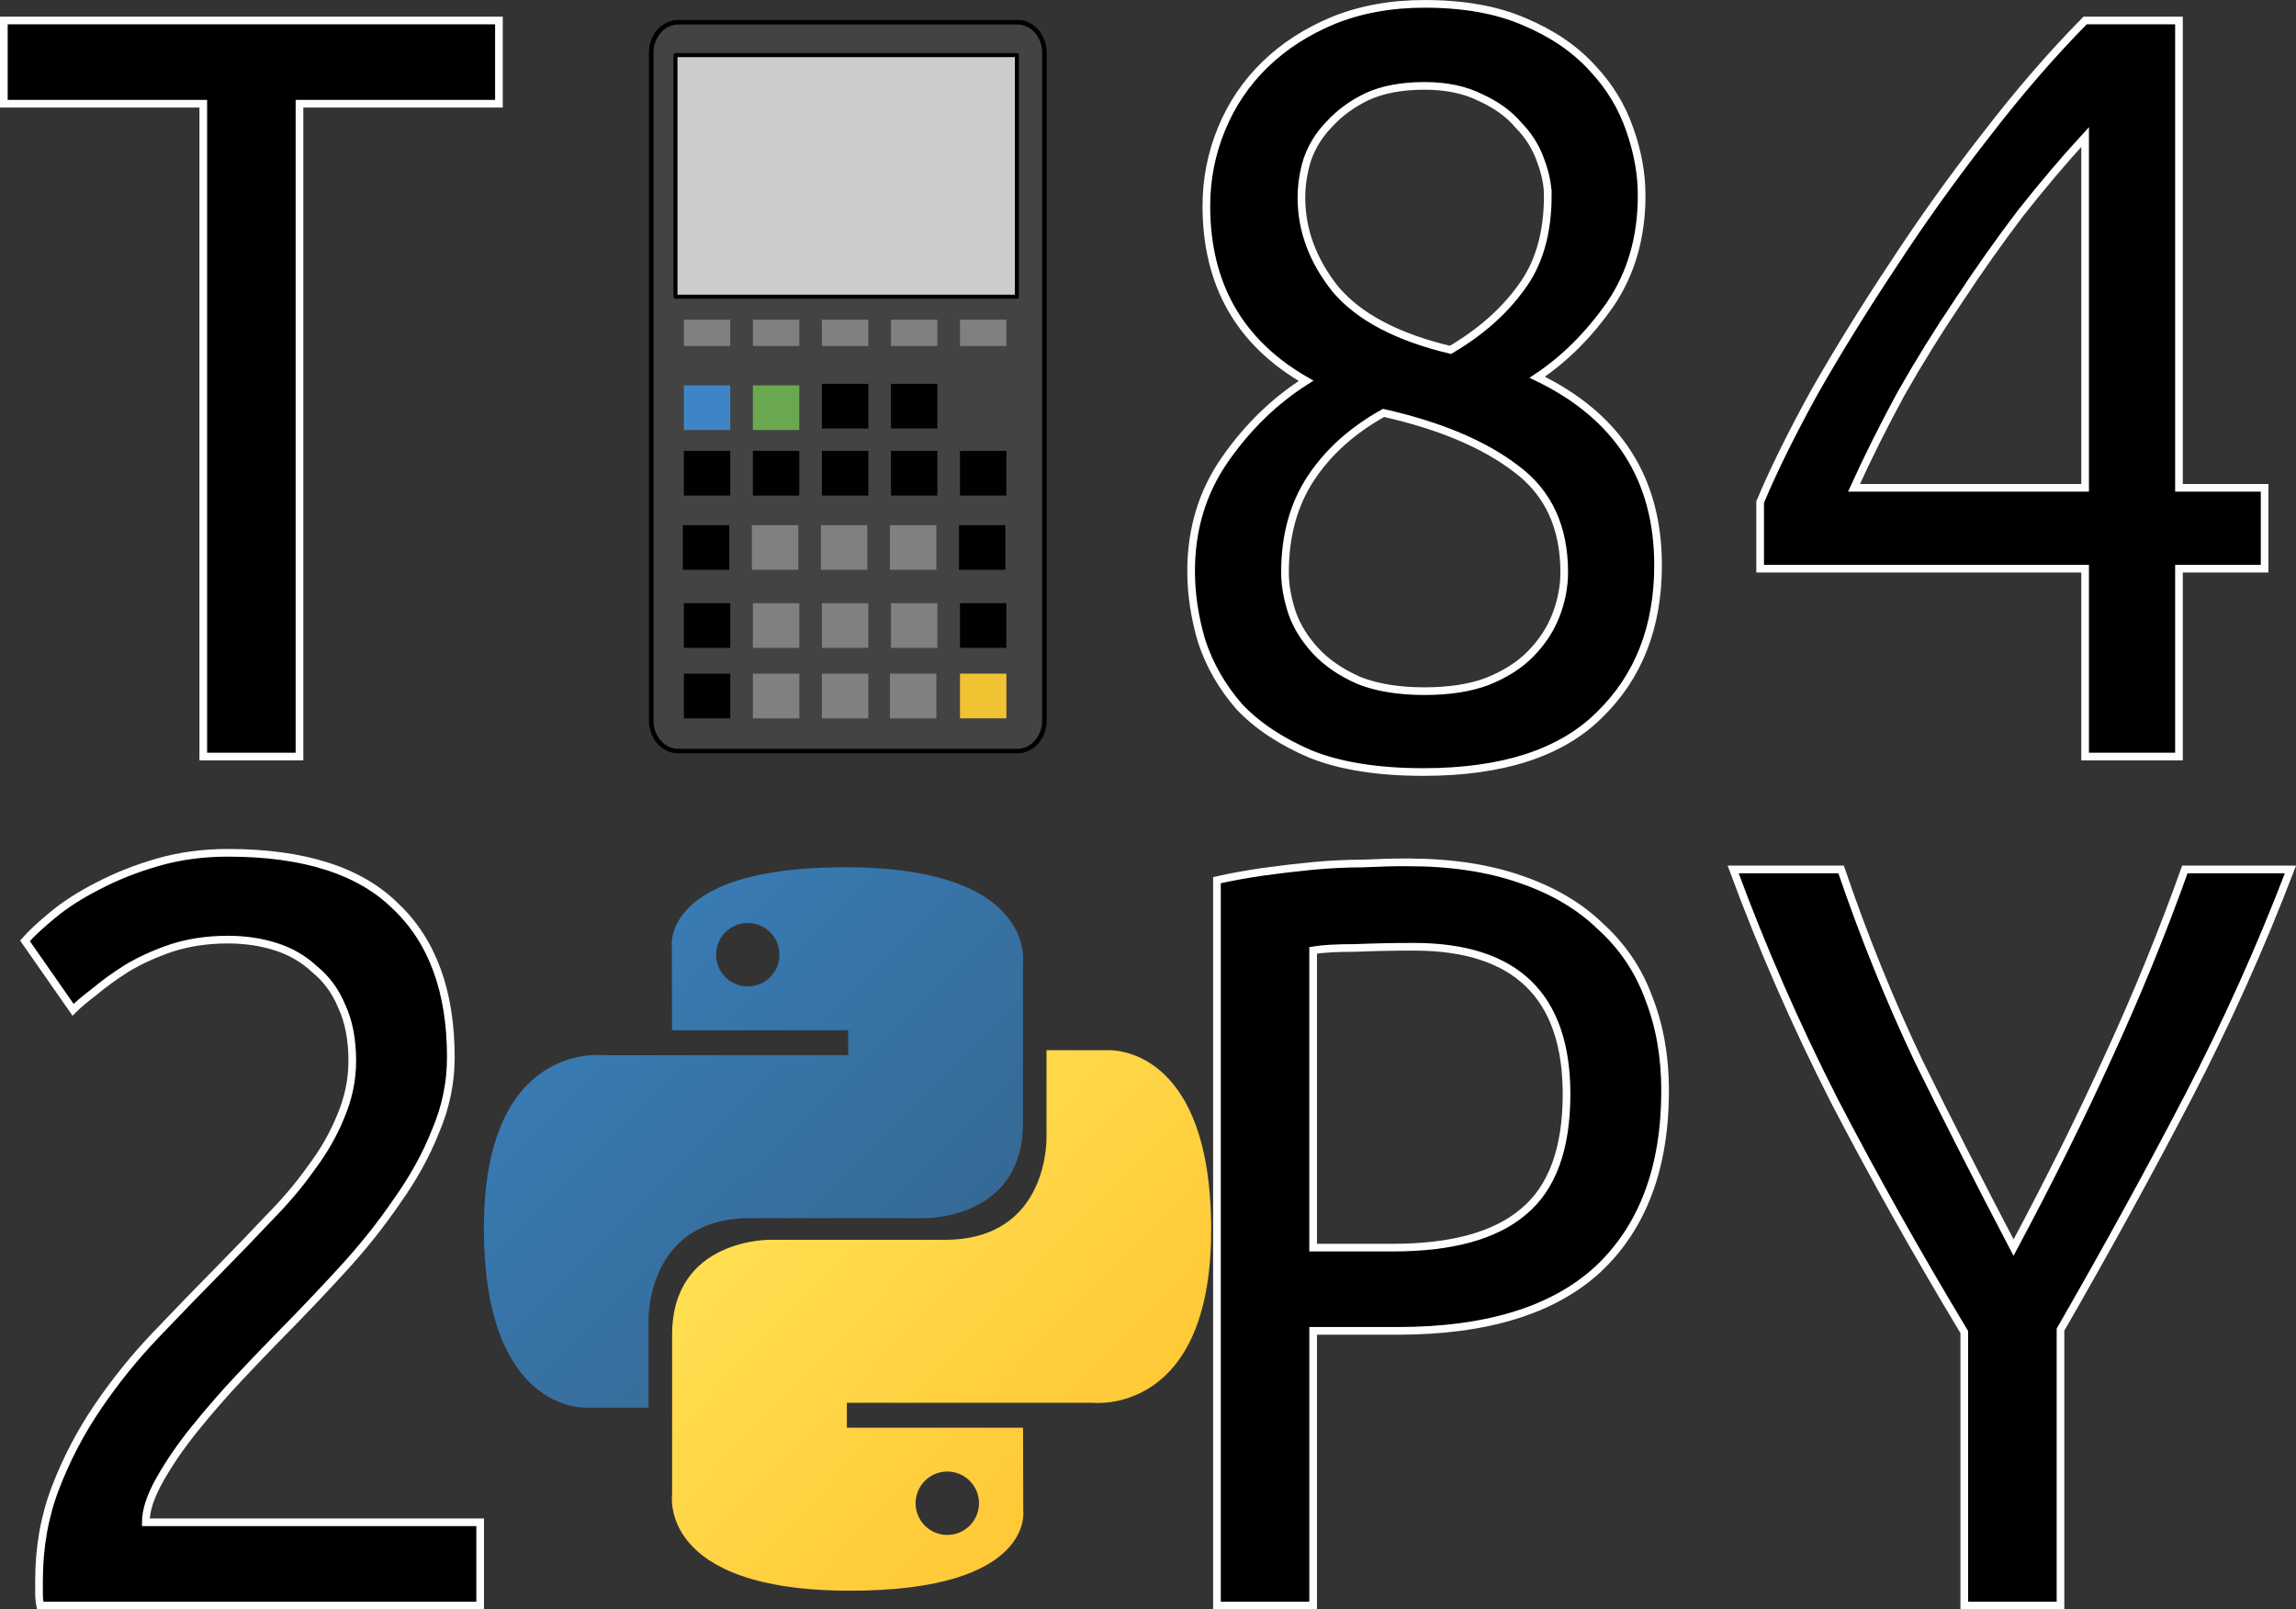 <?xml version="1.0" encoding="UTF-8" standalone="no"?>
<!-- Created with Inkscape (http://www.inkscape.org/) -->

<svg
   width="262.495mm"
   height="184mm"
   viewBox="0 0 262.495 184"
   version="1.1"
   id="svg84"
   inkscape:version="1.1 (c4e8f9ed74, 2021-05-24)"
   sodipodi:docname="ti842py-logo.svg"
   xmlns:inkscape="http://www.inkscape.org/namespaces/inkscape"
   xmlns:sodipodi="http://sodipodi.sourceforge.net/DTD/sodipodi-0.dtd"
   xmlns:xlink="http://www.w3.org/1999/xlink"
   xmlns="http://www.w3.org/2000/svg"
   xmlns:svg="http://www.w3.org/2000/svg">
  <rect x="0" y="0" width="262.495" height="184" fill="#333333" stroke="none"/>
  <sodipodi:namedview
     id="namedview86"
     pagecolor="#505050"
     bordercolor="#eeeeee"
     borderopacity="1"
     inkscape:pageshadow="0"
     inkscape:pageopacity="0"
     inkscape:pagecheckerboard="0"
     inkscape:document-units="mm"
     showgrid="false"
     width="300mm"
     inkscape:zoom="0.56441565"
     inkscape:cx="300.3106"
     inkscape:cy="401.3"
     inkscape:window-width="1920"
     inkscape:window-height="1051"
     inkscape:window-x="0"
     inkscape:window-y="0"
     inkscape:window-maximized="1"
     inkscape:current-layer="layer1"
     height="224mm"
     scale-x="1"
     fit-margin-top="0"
     fit-margin-left="0"
     fit-margin-right="0"
     fit-margin-bottom="0" />
  <defs
     id="defs81">
    <linearGradient
       id="linearGradient11301"
       inkscape:collect="always">
      <stop
         id="stop11303"
         offset="0"
         style="stop-color:#ffe052;stop-opacity:1" />
      <stop
         id="stop11305"
         offset="1"
         style="stop-color:#ffc331;stop-opacity:1" />
    </linearGradient>
    <linearGradient
       gradientUnits="userSpaceOnUse"
       y2="168.101"
       x2="147.777"
       y1="111.921"
       x1="89.137"
       id="linearGradient11307"
       xlink:href="#linearGradient11301"
       inkscape:collect="always" />
    <linearGradient
       id="linearGradient9515"
       inkscape:collect="always">
      <stop
         id="stop9517"
         offset="0"
         style="stop-color:#387eb8;stop-opacity:1" />
      <stop
         id="stop9519"
         offset="1"
         style="stop-color:#366994;stop-opacity:1" />
    </linearGradient>
    <linearGradient
       gradientUnits="userSpaceOnUse"
       y2="131.853"
       x2="110.149"
       y1="77.07"
       x1="55.549"
       id="linearGradient9521"
       xlink:href="#linearGradient9515"
       inkscape:collect="always" />
  </defs>
  <g
     inkscape:label="Layer 1"
     inkscape:groupmode="layer"
     id="layer1"
     transform="translate(0.266,-5.412)">
    <path
       d="M 56.776,7.754 V 17.271 H 33.974 V 91.909 H 22.975 V 17.271 H 0.173 V 7.754 Z"
       id="path28000"
       style="font-size:153.942px;line-height:1.25;font-family:'Ubuntu Mono';-inkscape-font-specification:'Ubuntu Mono';stroke:#fefefe;stroke-width:0.877;stroke-miterlimit:4;stroke-dasharray:none" />
    <path
       d="m 189.296,70.021 q 0,10.604 -6.707,17.13 -6.572,6.526 -20.12,6.526 -7.78,0 -12.877,-2.039 -5.097,-2.175 -8.182,-5.438 -2.951,-3.399 -4.292,-7.477 -1.207,-4.079 -1.207,-8.021 0,-7.206 3.89,-12.78 3.89,-5.574 9.255,-8.973 -11.401,-6.526 -11.401,-19.985 0,-4.622 1.744,-8.837 1.744,-4.215 4.963,-7.341 3.219,-3.127 7.78,-5.03 4.695,-1.903 10.462,-1.903 6.707,0 11.401,2.039 4.829,2.039 7.78,5.302 2.951,3.127 4.292,7.07 1.341,3.807 1.341,7.477 0,7.206 -3.622,12.508 -3.622,5.166 -8.316,8.293 13.815,6.662 13.815,21.481 z m -42.653,0.816 q 0,2.175 0.805,4.622 0.805,2.311 2.683,4.351 1.878,2.039 4.963,3.399 3.085,1.224 7.511,1.224 4.158,0 7.109,-1.088 3.085,-1.224 4.963,-3.127 2.012,-2.039 2.951,-4.486 0.939,-2.447 0.939,-4.894 0,-7.749 -5.499,-11.828 -5.499,-4.215 -15.157,-6.39 -5.365,2.991 -8.316,7.477 -2.951,4.486 -2.951,10.74 z m 30.045,-43.097 q 0,-1.767 -0.805,-3.943 -0.805,-2.311 -2.548,-4.079 -1.61,-1.903 -4.292,-3.127 -2.683,-1.36 -6.438,-1.36 -3.89,0 -6.572,1.224 -2.548,1.224 -4.292,3.127 -1.744,1.767 -2.548,4.079 -0.671,2.175 -0.671,4.351 0,5.574 3.89,10.468 4.024,4.758 13.145,6.934 5.097,-2.991 8.048,-7.07 3.085,-4.079 3.085,-10.604 z"
       id="path28002"
       style="font-size:153.942px;line-height:1.25;font-family:'Ubuntu Mono';-inkscape-font-specification:'Ubuntu Mono';stroke:#fefefe;stroke-width:0.877;stroke-miterlimit:4;stroke-dasharray:none" />
    <path
       d="m 200.965,62.815 q 2.28,-5.438 6.17,-12.508 4.024,-7.07 8.987,-14.547 4.963,-7.613 10.596,-14.819 5.633,-7.341 11.401,-13.188 h 10.73 V 61.184 h 9.792 v 9.245 h -9.792 V 91.909 H 238.119 V 70.429 H 200.965 Z m 37.154,-41.738 q -3.622,3.943 -7.377,8.701 -3.622,4.758 -7.109,10.061 -3.487,5.166 -6.572,10.604 -2.951,5.438 -5.365,10.74 h 26.424 z"
       id="path28004"
       style="font-size:153.942px;line-height:1.25;font-family:'Ubuntu Mono';-inkscape-font-specification:'Ubuntu Mono';stroke:#fefefe;stroke-width:0.877;stroke-miterlimit:4;stroke-dasharray:none" />
    <path
       d="m 51.276,126.299 q 0,4.351 -1.744,8.429 -1.61,4.079 -4.426,8.021 -2.683,3.943 -6.17,7.749 -3.487,3.807 -7.109,7.477 -2.012,2.039 -4.695,4.894 -2.683,2.855 -5.097,5.846 -2.414,2.991 -4.024,5.846 -1.61,2.855 -1.61,4.894 h 38.227 v 9.517 H 4.331 q -0.134,-0.68 -0.134,-1.36 0,-0.816 0,-1.495 0,-5.71 1.878,-10.604 1.878,-4.894 4.829,-9.245 2.951,-4.351 6.572,-8.157 3.756,-3.943 7.377,-7.613 2.951,-2.991 5.633,-5.846 2.817,-2.855 4.829,-5.71 2.146,-2.855 3.353,-5.846 1.341,-3.127 1.341,-6.39 0,-3.671 -1.207,-6.254 -1.073,-2.583 -3.085,-4.215 -1.878,-1.767 -4.426,-2.583 -2.548,-0.816 -5.499,-0.816 -3.487,0 -6.438,0.952 -2.817,0.952 -5.097,2.311 -2.146,1.36 -3.756,2.719 -1.61,1.224 -2.414,2.039 l -5.499,-7.885 q 1.073,-1.224 3.219,-2.991 2.146,-1.767 5.097,-3.263 3.085,-1.631 6.841,-2.719 3.756,-1.088 8.048,-1.088 13.011,0 19.181,6.118 6.304,5.982 6.304,17.266 z"
       id="path28006"
       style="font-size:153.942px;line-height:1.25;font-family:'Ubuntu Mono';-inkscape-font-specification:'Ubuntu Mono';stroke:#fefefe;stroke-width:0.877;stroke-miterlimit:4;stroke-dasharray:none" />
    <path
       d="m 160.592,104.002 q 7.377,0 12.877,1.903 5.633,1.903 9.255,5.438 3.756,3.399 5.499,8.157 1.878,4.758 1.878,10.604 0,13.188 -7.645,20.393 -7.645,7.07 -22.936,7.07 h -9.657 v 31.405 h -10.999 v -82.932 q 2.414,-0.544 5.231,-0.952 2.951,-0.408 5.768,-0.68 2.951,-0.272 5.633,-0.272 2.817,-0.136 5.097,-0.136 z m 0.805,9.653 q -3.487,0 -6.707,0.136 -3.219,0 -4.829,0.272 v 33.988 h 9.121 q 10.06,0 14.888,-4.079 4.963,-4.079 4.963,-13.459 0,-16.858 -17.437,-16.858 z"
       id="path28008"
       style="font-size:153.942px;line-height:1.25;font-family:'Ubuntu Mono';-inkscape-font-specification:'Ubuntu Mono';stroke:#fefefe;stroke-width:0.877;stroke-miterlimit:4;stroke-dasharray:none" />
    <path
       d="m 224.304,188.973 v -31.269 q -8.182,-13.595 -14.888,-26.511 -6.572,-12.916 -11.535,-26.375 h 12.34 q 3.89,11.42 8.853,21.889 5.097,10.332 10.865,21.345 6.17,-11.556 10.865,-21.889 4.829,-10.468 8.718,-21.345 h 12.072 q -5.097,13.323 -11.669,25.967 -6.572,12.644 -14.62,26.647 v 31.541 z"
       id="path28010"
       style="font-size:153.942px;line-height:1.25;font-family:'Ubuntu Mono';-inkscape-font-specification:'Ubuntu Mono';stroke:#fefefe;stroke-width:0.877;stroke-miterlimit:4;stroke-dasharray:none" />
    <g
       style="fill:none;stroke:none;stroke-linecap:square;stroke-miterlimit:10"
       id="g9499"
       transform="matrix(0.138,0,0,0.138,72.181,6.304)">
      <g
         clip-path="url(#p.0)"
         id="g284">
        <path
           fill="#000000"
           fill-opacity="0"
           d="M 0,0 H 355.113 V 631.719 H 0 Z"
           fill-rule="nonzero"
           id="path218"
           style="stroke-width:0.941" />
        <path
           fill="#434343"
           d="m 14.539,37.151 v 0 c 0,-13.924 10.001,-25.212 22.338,-25.212 H 317.92 c 5.924,0 11.606,2.656 15.795,7.384 4.189,4.728 6.543,11.141 6.543,17.827 V 590.571 c 0,13.924 -10.001,25.211 -22.338,25.211 H 36.877 c -12.337,0 -22.338,-11.288 -22.338,-25.211 z"
           fill-rule="nonzero"
           id="path220"
           style="stroke-width:0.941" />
        <path
           fill="#000000"
           d="m 213.136,258.343 h 38.452 v 21.839 h -38.452 z"
           fill-rule="nonzero"
           id="path244-7-5-1"
           style="fill:#808080;stroke-width:0.723" />
        <path
           fill="#000000"
           d="m 270.329,258.343 h 38.452 v 21.839 H 270.329 Z"
           fill-rule="nonzero"
           id="path244-7-5-1-2"
           style="fill:#808080;stroke-width:0.723" />
        <path
           fill="#000000"
           d="m 155.944,258.343 h 38.452 v 21.839 h -38.452 z"
           fill-rule="nonzero"
           id="path244-7-5-9"
           style="fill:#808080;stroke-width:0.723" />
        <path
           stroke="#000000"
           stroke-width="3.765"
           stroke-linejoin="round"
           stroke-linecap="butt"
           d="m 14.539,37.151 v 0 c 0,-13.924 10.001,-25.212 22.338,-25.212 H 317.92 c 5.924,0 11.606,2.656 15.795,7.384 4.189,4.728 6.543,11.141 6.543,17.827 V 590.571 c 0,13.924 -10.001,25.211 -22.338,25.211 H 36.877 c -12.337,0 -22.338,-11.288 -22.338,-25.211 z"
           fill-rule="nonzero"
           id="path222" />
        <path
           fill="#cccccc"
           d="M 34.619,39.198 H 317.48 V 239.353 H 34.619 Z"
           fill-rule="nonzero"
           id="path224"
           style="stroke-width:0.835" />
        <path
           stroke="#000000"
           stroke-width="3.342"
           stroke-linejoin="round"
           stroke-linecap="butt"
           d="M 34.619,39.198 H 317.48 V 239.353 H 34.619 Z"
           fill-rule="nonzero"
           id="path226" />
        <path
           fill="#000000"
           d="m 41.56,367.085 h 38.452 v 36.999 H 41.56 Z"
           fill-rule="nonzero"
           id="path228"
           style="stroke-width:0.941" />
        <path
           fill="#000000"
           d="m 98.752,367.085 h 38.452 v 36.999 H 98.752 Z"
           fill-rule="nonzero"
           id="path230"
           style="stroke-width:0.941" />
        <path
           fill="#000000"
           d="m 155.944,367.085 h 38.452 v 36.999 h -38.452 z"
           fill-rule="nonzero"
           id="path232"
           style="stroke-width:0.941" />
        <path
           fill="#000000"
           d="m 213.136,367.085 h 38.452 v 36.999 h -38.452 z"
           fill-rule="nonzero"
           id="path234"
           style="stroke-width:0.941" />
        <path
           fill="#000000"
           d="m 270.329,367.085 h 38.452 v 36.999 H 270.329 Z"
           fill-rule="nonzero"
           id="path236"
           style="stroke-width:0.941" />
        <path
           fill="#f1c232"
           d="m 270.329,551.669 h 38.452 v 36.999 H 270.329 Z"
           fill-rule="nonzero"
           id="path238"
           style="stroke-width:0.941" />
        <path
           fill="#000000"
           d="m 155.944,311.544 h 38.452 v 36.999 h -38.452 z"
           fill-rule="nonzero"
           id="path240"
           style="stroke-width:0.941" />
        <path
           fill="#000000"
           d="M 40.722,428.611 H 79.174 v 36.999 H 40.722 Z"
           fill-rule="nonzero"
           id="path242"
           style="stroke-width:0.941" />
        <path
           fill="#000000"
           d="m 97.914,428.611 h 38.452 v 36.999 H 97.914 Z"
           fill-rule="nonzero"
           id="path244"
           style="fill:#808080;stroke-width:0.941" />
        <path
           fill="#000000"
           d="m 41.56,258.343 h 38.452 v 21.839 H 41.56 Z"
           fill-rule="nonzero"
           id="path244-7"
           style="fill:#808080;stroke-width:0.723" />
        <path
           fill="#000000"
           d="m 98.752,258.343 h 38.452 v 21.839 H 98.752 Z"
           fill-rule="nonzero"
           id="path244-7-5"
           style="fill:#808080;stroke-width:0.723" />
        <path
           fill="#000000"
           d="m 155.106,428.611 h 38.452 v 36.999 h -38.452 z"
           fill-rule="nonzero"
           id="path246"
           style="fill:#808080;stroke-width:0.941" />
        <path
           fill="#000000"
           d="m 212.298,428.611 h 38.452 v 36.999 h -38.452 z"
           fill-rule="nonzero"
           id="path248"
           style="fill:#808080;stroke-width:0.941" />
        <path
           fill="#000000"
           d="m 269.49,428.611 h 38.452 v 36.999 h -38.452 z"
           fill-rule="nonzero"
           id="path250"
           style="stroke-width:0.941" />
        <path
           fill="#000000"
           d="m 41.56,493.269 h 38.452 v 36.999 H 41.56 Z"
           fill-rule="nonzero"
           id="path252"
           style="stroke-width:0.941" />
        <path
           fill="#000000"
           d="m 98.752,493.269 h 38.452 v 36.999 H 98.752 Z"
           fill-rule="nonzero"
           id="path254"
           style="fill:#808080;stroke-width:0.941" />
        <path
           fill="#000000"
           d="m 155.944,493.269 h 38.452 v 36.999 h -38.452 z"
           fill-rule="nonzero"
           id="path256"
           style="fill:#808080;stroke-width:0.941" />
        <path
           fill="#000000"
           d="m 155.944,551.669 h 38.452 v 36.999 h -38.452 z"
           fill-rule="nonzero"
           id="path256-3"
           style="fill:#808080;stroke-width:0.941" />
        <path
           fill="#000000"
           d="m 98.752,551.669 h 38.452 v 36.999 H 98.752 Z"
           fill-rule="nonzero"
           id="path256-6"
           style="fill:#808080;stroke-width:0.941" />
        <path
           fill="#000000"
           d="m 213.136,493.269 h 38.452 v 36.999 h -38.452 z"
           fill-rule="nonzero"
           id="path258"
           style="fill:#808080;stroke-width:0.941" />
        <path
           fill="#000000"
           d="m 270.329,493.269 h 38.452 v 36.999 H 270.329 Z"
           fill-rule="nonzero"
           id="path260"
           style="stroke-width:0.941" />
        <path
           fill="#6aa84f"
           d="m 98.752,312.782 h 38.452 v 36.999 H 98.752 Z"
           fill-rule="nonzero"
           id="path262"
           style="stroke-width:0.941" />
        <path
           fill="#3d85c6"
           d="m 41.56,312.782 h 38.452 v 36.999 H 41.56 Z"
           fill-rule="nonzero"
           id="path264"
           style="stroke-width:0.941" />
        <path
           fill="#000000"
           d="m 41.56,551.669 h 38.452 v 36.999 H 41.56 Z"
           fill-rule="nonzero"
           id="path266"
           style="stroke-width:0.941" />
        <path
           fill="#000000"
           d="m 212.304,551.669 h 38.452 v 36.999 h -38.452 z"
           fill-rule="nonzero"
           id="path268"
           style="fill:#808080;stroke-width:0.941" />
        <path
           fill="#000000"
           d="M 213.136,311.544 H 251.588 V 348.543 H 213.136 Z"
           fill-rule="nonzero"
           id="path270"
           style="stroke-width:0.941" />
        <path
           fill="#000000"
           fill-opacity="0"
           d="M 34.666,248.343 H 317.434"
           fill-rule="nonzero"
           id="path272"
           style="stroke-width:0.941" />
        <path
           fill="#000000"
           fill-opacity="0"
           d="m 101.713,38.667 0.833,253.896"
           fill-rule="nonzero"
           id="path276"
           style="stroke-width:0.941" />
        <path
           fill="#000000"
           fill-opacity="0"
           d="m 34.469,153.266 c 2.381,6.472 7.369,26.284 14.283,38.834 6.914,12.55 16.399,27.484 27.2,36.468 10.8,8.984 21.666,15.188 37.602,17.435 15.936,2.247 38.463,1.859 58.014,-3.953 19.55,-5.812 44.589,-19.421 59.288,-30.916 14.698,-11.495 21.919,-21.935 28.903,-38.054 6.983,-16.119 10.432,-41.484 12.997,-58.661 2.566,-17.176 1.998,-31.846 2.398,-44.398 0.4,-12.552 0,-25.764 0,-30.916"
           fill-rule="nonzero"
           id="path280"
           style="stroke-width:0.941" />
      </g>
    </g>
    <g
       id="g1894"
       transform="matrix(0.753,0,0,0.753,21.218,53.759)">
      <path
         style="color:#000000;display:inline;overflow:visible;visibility:visible;opacity:1;fill:url(#linearGradient9521);fill-opacity:1;fill-rule:nonzero;stroke:none;stroke-width:1;stroke-linecap:butt;stroke-linejoin:miter;stroke-miterlimit:4;stroke-dasharray:none;stroke-dashoffset:0;stroke-opacity:1;marker:none;marker-start:none;marker-mid:none;marker-end:none"
         d="M 99.75,67.469 C 71.718,67.469 73.469,79.625 73.469,79.625 L 73.5,92.219 h 26.75 V 96 H 62.875 c 0,0 -17.938,-2.034 -17.938,26.25 -2e-6,28.284 15.656,27.281 15.656,27.281 h 9.344 v -13.125 c 0,0 -0.504,-15.656 15.406,-15.656 15.91,0 26.531,0 26.531,0 0,0 14.906,0.241 14.906,-14.406 0,-14.647 0,-24.219 0,-24.219 0,-2e-6 2.263,-14.656 -27.031,-14.656 z M 85,75.938 c 2.661,-2e-6 4.812,2.151 4.812,4.812 2e-6,2.661 -2.151,4.812 -4.812,4.812 -2.661,2e-6 -4.812,-2.151 -4.812,-4.812 -2e-6,-2.661 2.151,-4.812 4.812,-4.812 z"
         id="path8615" />
      <path
         id="path8620"
         d="m 100.546,177.315 c 28.032,0 26.281,-12.156 26.281,-12.156 l -0.031,-12.594 h -26.75 v -3.781 h 37.375 c 0,0 17.938,2.034 17.938,-26.25 10e-6,-28.284 -15.656,-27.281 -15.656,-27.281 h -9.344 v 13.125 c 0,0 0.504,15.656 -15.406,15.656 -15.91,0 -26.531,0 -26.531,0 0,0 -14.906,-0.241 -14.906,14.406 0,14.647 0,24.219 0,24.219 0,0 -2.263,14.656 27.031,14.656 z m 14.75,-8.469 c -2.661,0 -4.812,-2.151 -4.812,-4.812 0,-2.661 2.151,-4.812 4.812,-4.812 2.661,0 4.812,2.151 4.812,4.812 1e-5,2.661 -2.151,4.812 -4.812,4.812 z"
         style="color:#000000;display:inline;overflow:visible;visibility:visible;opacity:1;fill:url(#linearGradient11307);fill-opacity:1;fill-rule:nonzero;stroke:none;stroke-width:1;stroke-linecap:butt;stroke-linejoin:miter;stroke-miterlimit:4;stroke-dasharray:none;stroke-dashoffset:0;stroke-opacity:1;marker:none;marker-start:none;marker-mid:none;marker-end:none" />
    </g>
  </g>
</svg>
